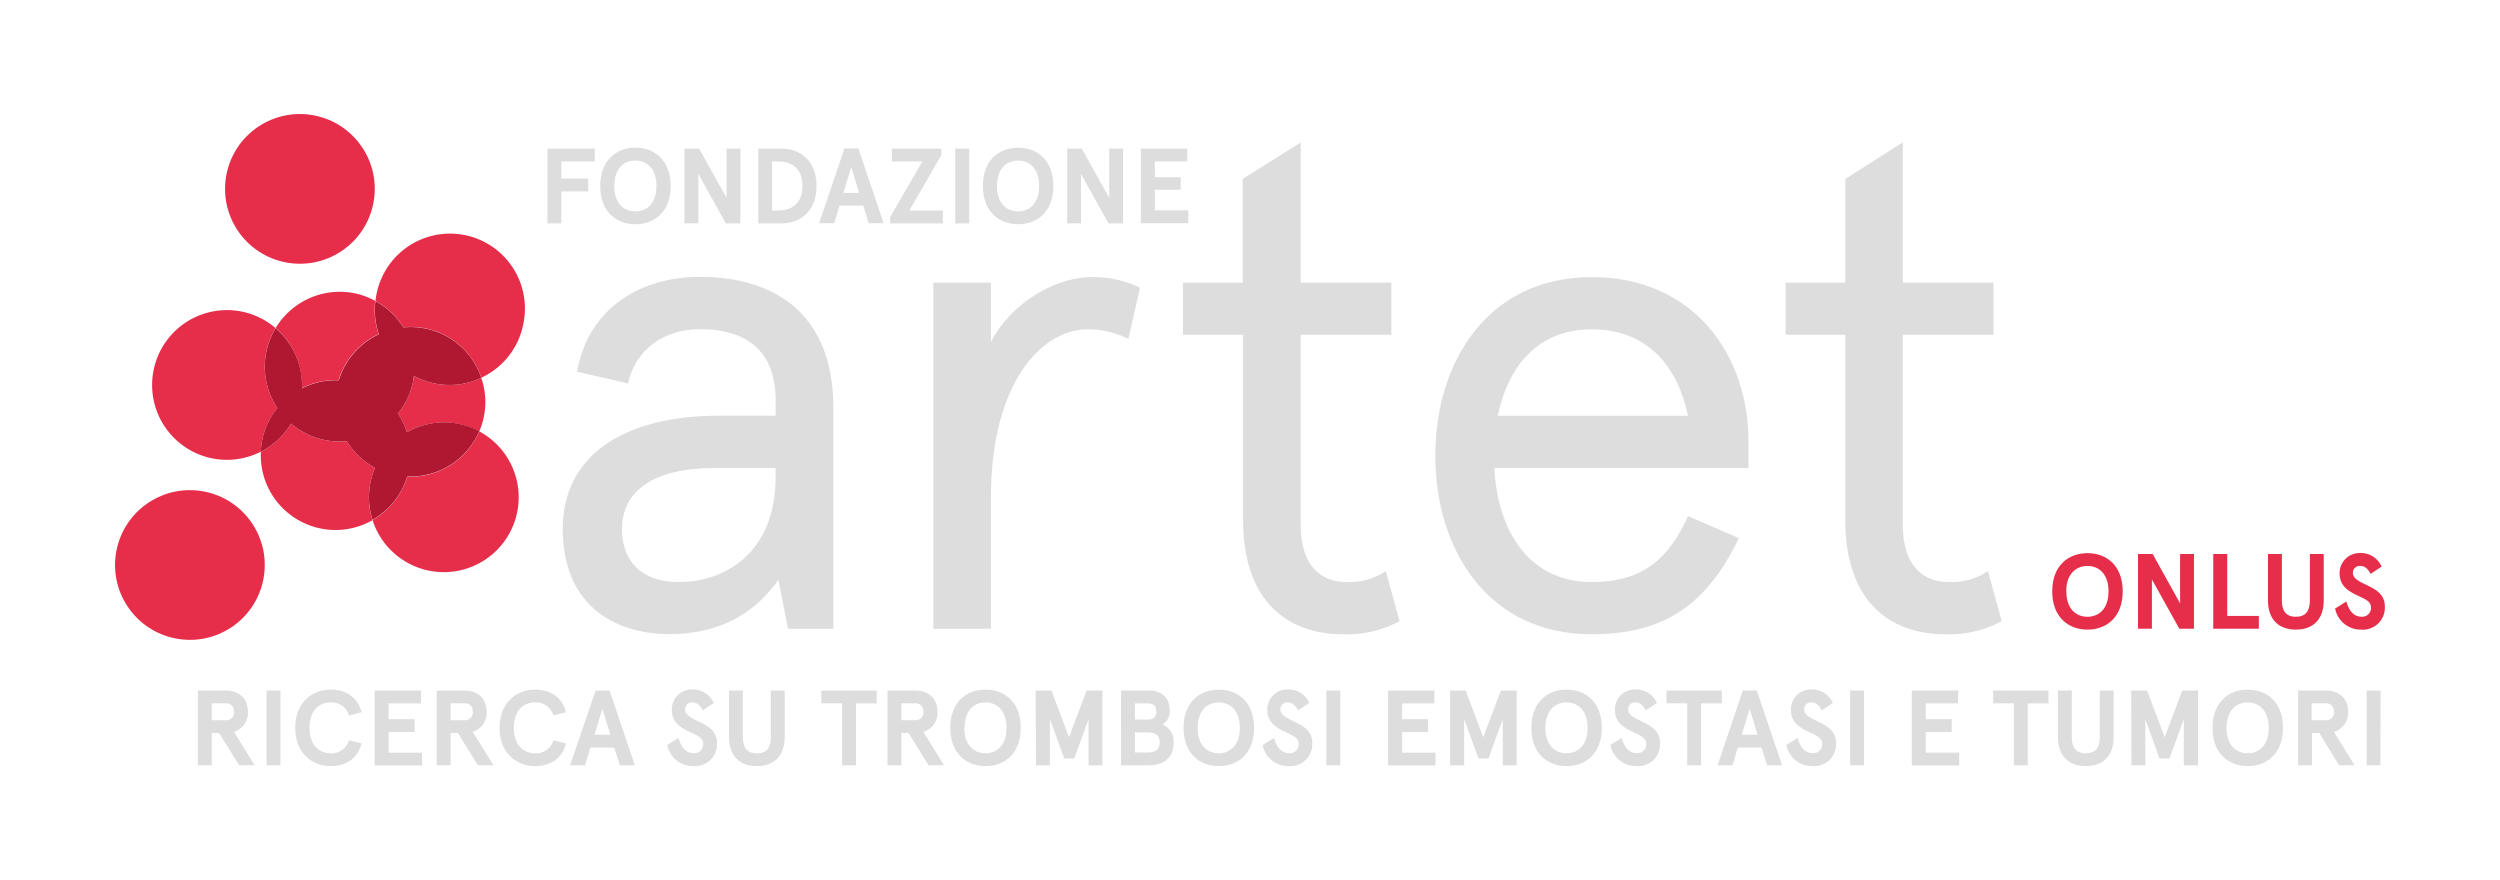 <svg xmlns="http://www.w3.org/2000/svg" viewBox="0 0 474.29 166.97">
    <defs>
        <style>
            .cls-1{isolation:isolate;}.cls-2{fill:#ddd;}.cls-3,.cls-4{fill:#e62e4b;}.cls-4{mix-blend-mode:multiply;}.cls-5{fill:#af1830;}
        </style>
    </defs>
    <title>Logo Artet ok</title>
    <g class="cls-1">
        <g id="Livello_1" data-name="Livello 1">
            <path class="cls-2"
                  d="M158.1,119.28h-8.6L147.67,110c-4.17,6-10.81,10.3-20.58,10.3-11,0-20.33-5.87-20.33-19.94s11.73-21.5,29.71-21.5h10.68V76c0-10.17-6.38-13.55-14.33-13.55-6.78,0-12.25,3.78-13.68,10.29l-9.64-2.21c1.82-11.08,10.94-18,23.32-18,14.46,0,25.28,7.3,25.28,24.76Zm-29.32-8.86c8.47,0,18.37-5.21,18.37-20.06V88.8H135.43C124.22,88.8,118,93,118,100.39,118,106.65,121.88,110.42,128.78,110.42Z"/>
            <path class="cls-2"
                  d="M214.07,64.3a17.17,17.17,0,0,0-7.69-1.82C197.39,62.48,188,73,188,94.4v24.88H177.07V53.62H188v11.2c3.91-7.29,12-12.25,19.28-12.25a20.54,20.54,0,0,1,9,2Z"/>
            <path class="cls-2"
                  d="M224.43,53.62h11.33V33.94l11-6.9V53.62h17.2v9.9h-17.2V99.61c0,7,3.26,10.81,8.73,10.81a12.36,12.36,0,0,0,7.42-2.08l2.61,9.51a21.15,21.15,0,0,1-10.68,2.48c-11.08,0-19-6.78-19-21.63V63.52H224.43Z"/>
            <path class="cls-2"
                  d="M331.71,88.8H283.5c.65,12.11,6.65,21.62,18.5,21.62,9.64,0,14.6-4.42,18.24-12.5l9.65,4.17c-6.13,12.77-14.34,18.24-27.89,18.24-19.93,0-29.7-16.29-29.7-33.88s9.77-33.88,29.7-33.88c19.42,0,29.71,14.86,29.71,31.14Zm-47.56-9.91h36.09c-1.95-9.38-7.68-16.41-18.24-16.41C291.84,62.48,286.11,69.38,284.15,78.89Z"/>
            <path class="cls-2"
                  d="M338.76,53.62h11.33V33.94L361,27V53.62h17.2v9.9H361V99.61c0,7,3.26,10.81,8.73,10.81a12.36,12.36,0,0,0,7.42-2.08l2.61,9.51a21.12,21.12,0,0,1-10.68,2.48c-11.08,0-19-6.78-19-21.63V63.52H338.76Z"/>
            <path class="cls-2" d="M112.83,28.19v2.43h-6.34v3.25h5.11V36.3h-5.11v6.08h-2.63V28.19Z"/>
            <path class="cls-2"
                  d="M127.24,35.28c0,4.93-3.1,7.26-6.69,7.26s-6.68-2.33-6.68-7.26S117,28,120.55,28,127.24,30.36,127.24,35.28Zm-10.7,0c0,3.37,1.88,4.83,4,4.83s4-1.46,4-4.83-1.88-4.82-4-4.82S116.54,31.92,116.54,35.28Z"/>
            <path class="cls-2" d="M140.47,28.19V42.38H137.7L132.49,33v9.37h-2.64V28.19h2.78l5.21,9.36V28.19Z"/>
            <path class="cls-2"
                  d="M143.86,42.38V28.19h4.44c3.34,0,6.61,2.13,6.61,7.09s-3.27,7.1-6.61,7.1Zm3.61-2.44c2.27,0,4.76-.89,4.76-4.66s-2.49-4.66-4.76-4.66h-1v9.32Z"/>
            <path class="cls-2"
                  d="M163.77,39h-4.5l-1,3.35H155.4l4.81-14.19h2.63l4.8,14.19h-2.83ZM160,36.6h3l-1.5-4.92Z"/>
            <path class="cls-2" d="M169.2,28.19h9.4v1.22l-6.08,10.53h6.36v2.44h-10V41.16L175,30.62H169.2Z"/>
            <path class="cls-2" d="M183.87,42.38h-2.64V28.19h2.64Z"/>
            <path class="cls-2"
                  d="M199.84,35.28c0,4.93-3.1,7.26-6.68,7.26s-6.69-2.33-6.69-7.26,3.1-7.25,6.69-7.25S199.84,30.36,199.84,35.28Zm-10.7,0c0,3.37,1.89,4.83,4,4.83s4-1.46,4-4.83-1.89-4.82-4-4.82S189.14,31.92,189.14,35.28Z"/>
            <path class="cls-2" d="M213.07,28.19V42.38H210.3L205.09,33v9.37h-2.63V28.19h2.77l5.21,9.36V28.19Z"/>
            <path class="cls-2" d="M225.24,28.19v2.43H219.1v3H224V36H219.1v3.91h6.34v2.44h-9V28.19Z"/>
            <path class="cls-2"
                  d="M44.38,138.84l3.93,6.34H45.37l-3.81-6.12H40.18v6.12H37.55V131h5.17c2.83,0,4.31,1.69,4.31,4A3.71,3.71,0,0,1,44.38,138.84Zm0-3.81a1.46,1.46,0,0,0-1.66-1.6H40.18v3.2h2.56A1.47,1.47,0,0,0,44.4,135Z"/>
            <path class="cls-2" d="M53.21,145.18H50.57V131h2.64Z"/>
            <path class="cls-2"
                  d="M66.22,135.74a3.45,3.45,0,0,0-3.5-2.48c-2.19,0-4,1.54-4,4.83s1.85,4.82,4,4.82a3.44,3.44,0,0,0,3.5-2.47l2.37.6c-.67,2.72-2.79,4.3-5.87,4.3-3.55,0-6.71-2.51-6.71-7.25s3.16-7.26,6.71-7.26c3.08,0,5.2,1.58,5.87,4.3Z"/>
            <path class="cls-2" d="M79.88,131v2.44H73.74v3h4.92v2.44H73.74v3.91h6.34v2.43h-9V131Z"/>
            <path class="cls-2"
                  d="M89.68,138.84l3.93,6.34H90.67l-3.8-6.12H85.49v6.12H82.85V131H88c2.84,0,4.32,1.69,4.32,4A3.72,3.72,0,0,1,89.68,138.84Zm0-3.81a1.46,1.46,0,0,0-1.66-1.6H85.49v3.2H88A1.47,1.47,0,0,0,89.7,135Z"/>
            <path class="cls-2"
                  d="M105,135.74a3.45,3.45,0,0,0-3.51-2.48c-2.19,0-4,1.54-4,4.83s1.84,4.82,4,4.82a3.44,3.44,0,0,0,3.51-2.47l2.37.6c-.67,2.72-2.8,4.3-5.88,4.3-3.54,0-6.71-2.51-6.71-7.25s3.17-7.26,6.71-7.26c3.08,0,5.21,1.58,5.88,4.3Z"/>
            <path class="cls-2"
                  d="M116.53,141.83H112l-1,3.35h-2.84L113,131h2.64l4.8,14.19h-2.84Zm-3.75-2.43h3l-1.5-4.92Z"/>
            <path class="cls-2"
                  d="M133.32,134.76c-.54-1-1.13-1.5-2-1.5a1.3,1.3,0,0,0-1.36,1.3c0,2.47,6.06,2.15,6.06,6.36a4.17,4.17,0,0,1-4.54,4.42,4.92,4.92,0,0,1-4.88-4l2.13-1.34c.42,1.52,1.27,2.88,2.81,2.88a1.66,1.66,0,0,0,1.85-1.85c0-2.35-5.94-1.88-5.94-6.38a3.79,3.79,0,0,1,3.87-3.85,4.3,4.3,0,0,1,4.09,2.57Z"/>
            <path class="cls-2"
                  d="M148.87,139.79c0,3.79-2.18,5.55-5.28,5.55s-5.29-1.76-5.29-5.55V131h2.63v8.84c0,2.07.87,3.08,2.66,3.08s2.65-1,2.65-3.08V131h2.63Z"/>
            <path class="cls-2" d="M155.82,131h10.5v2.44h-3.93v11.75h-2.64V133.43h-3.93Z"/>
            <path class="cls-2"
                  d="M175.17,138.84l3.93,6.34h-2.94l-3.81-6.12H171v6.12h-2.63V131h5.16c2.84,0,4.32,1.69,4.32,4A3.71,3.71,0,0,1,175.17,138.84Zm0-3.81a1.47,1.47,0,0,0-1.67-1.6H171v3.2h2.55A1.47,1.47,0,0,0,175.19,135Z"/>
            <path class="cls-2"
                  d="M193.65,138.09c0,4.92-3.1,7.25-6.68,7.25s-6.69-2.33-6.69-7.25,3.1-7.26,6.69-7.26S193.65,133.16,193.65,138.09Zm-10.7,0c0,3.36,1.89,4.82,4,4.82s4-1.46,4-4.82-1.89-4.83-4-4.83S183,134.72,183,138.09Z"/>
            <path class="cls-2"
                  d="M196.47,131h3l3.34,8.86,3.34-8.86h3v14.19h-2.63v-8.76l-2.72,7.46h-1.9l-2.72-7.46v8.76h-2.63Z"/>
            <path class="cls-2"
                  d="M217.86,131c2.42,0,4.06,1.26,4.06,3.83a2.85,2.85,0,0,1-1.4,2.62,3.38,3.38,0,0,1,2.13,3.46c0,2.76-1.79,4.28-4.68,4.28h-5.29V131Zm-2.55,2.44v3.07h2.41c1.06,0,1.66-.38,1.66-1.53s-.6-1.54-1.72-1.54Zm0,5.51v3.81h2.41c1.64,0,2.29-.69,2.29-1.91s-.65-1.9-2.29-1.9Z"/>
            <path class="cls-2"
                  d="M237.91,138.09c0,4.92-3.1,7.25-6.69,7.25s-6.68-2.33-6.68-7.25,3.1-7.26,6.68-7.26S237.91,133.16,237.91,138.09Zm-10.7,0c0,3.36,1.89,4.82,4,4.82s4-1.46,4-4.82-1.89-4.83-4-4.83S227.21,134.72,227.21,138.09Z"/>
            <path class="cls-2"
                  d="M246.26,134.76c-.54-1-1.13-1.5-2-1.5a1.3,1.3,0,0,0-1.36,1.3c0,2.47,6.06,2.15,6.06,6.36a4.18,4.18,0,0,1-4.54,4.42,4.92,4.92,0,0,1-4.88-4L241.7,140c.43,1.52,1.28,2.88,2.82,2.88a1.66,1.66,0,0,0,1.84-1.85c0-2.35-5.93-1.88-5.93-6.38a3.79,3.79,0,0,1,3.87-3.85,4.3,4.3,0,0,1,4.09,2.57Z"/>
            <path class="cls-2" d="M254.27,145.18h-2.64V131h2.64Z"/>
            <path class="cls-2" d="M272.12,131v2.44H266v3h4.92v2.44H266v3.91h6.34v2.43h-9V131Z"/>
            <path class="cls-2"
                  d="M275.1,131h2.95l3.35,8.86,3.34-8.86h3v14.19h-2.64v-8.76l-2.71,7.46h-1.91l-2.71-7.46v8.76H275.1Z"/>
            <path class="cls-2"
                  d="M303.89,138.09c0,4.92-3.1,7.25-6.69,7.25s-6.68-2.33-6.68-7.25,3.1-7.26,6.68-7.26S303.89,133.16,303.89,138.09Zm-10.7,0c0,3.36,1.88,4.82,4,4.82s4-1.46,4-4.82-1.88-4.83-4-4.83S293.19,134.72,293.19,138.09Z"/>
            <path class="cls-2"
                  d="M312.24,134.76c-.55-1-1.14-1.5-2-1.5a1.29,1.29,0,0,0-1.35,1.3c0,2.47,6.05,2.15,6.05,6.36a4.17,4.17,0,0,1-4.53,4.42,4.93,4.93,0,0,1-4.89-4l2.13-1.34c.43,1.52,1.28,2.88,2.82,2.88a1.66,1.66,0,0,0,1.84-1.85c0-2.35-5.94-1.88-5.94-6.38a3.79,3.79,0,0,1,3.87-3.85,4.3,4.3,0,0,1,4.1,2.57Z"/>
            <path class="cls-2" d="M316.16,131h10.5v2.44h-3.94v11.75h-2.63V133.43h-3.93Z"/>
            <path class="cls-2"
                  d="M334.19,141.83h-4.5l-1,3.35h-2.84l4.8-14.19h2.64l4.8,14.19h-2.84Zm-3.75-2.43h3l-1.5-4.92Z"/>
            <path class="cls-2"
                  d="M345.63,134.76c-.55-1-1.13-1.5-2-1.5a1.3,1.3,0,0,0-1.36,1.3c0,2.47,6.06,2.15,6.06,6.36a4.18,4.18,0,0,1-4.54,4.42,4.93,4.93,0,0,1-4.89-4l2.13-1.34c.43,1.52,1.28,2.88,2.82,2.88a1.66,1.66,0,0,0,1.84-1.85c0-2.35-5.93-1.88-5.93-6.38a3.79,3.79,0,0,1,3.87-3.85,4.3,4.3,0,0,1,4.09,2.57Z"/>
            <path class="cls-2" d="M353.64,145.18H351V131h2.64Z"/>
            <path class="cls-2" d="M371.49,131v2.44h-6.14v3h4.92v2.44h-4.92v3.91h6.34v2.43h-9V131Z"/>
            <path class="cls-2" d="M378.13,131h10.5v2.44H384.7v11.75h-2.64V133.43h-3.93Z"/>
            <path class="cls-2"
                  d="M401,139.79c0,3.79-2.19,5.55-5.29,5.55s-5.29-1.76-5.29-5.55V131h2.63v8.84c0,2.07.88,3.08,2.66,3.08s2.65-1,2.65-3.08V131H401Z"/>
            <path class="cls-2"
                  d="M404.33,131h3l3.34,8.86L414,131h3v14.19H414.3v-8.76l-2.72,7.46h-1.9L407,136.42v8.76h-2.63Z"/>
            <path class="cls-2"
                  d="M433.12,138.09c0,4.92-3.1,7.25-6.68,7.25s-6.69-2.33-6.69-7.25,3.1-7.26,6.69-7.26S433.12,133.16,433.12,138.09Zm-10.7,0c0,3.36,1.89,4.82,4,4.82s4-1.46,4-4.82-1.89-4.83-4-4.83S422.42,134.72,422.42,138.09Z"/>
            <path class="cls-2"
                  d="M442.77,138.84l3.93,6.34h-2.94L440,139.06h-1.38v6.12h-2.63V131h5.17c2.83,0,4.31,1.69,4.31,4A3.71,3.71,0,0,1,442.77,138.84Zm0-3.81a1.46,1.46,0,0,0-1.66-1.6h-2.56v3.2h2.56A1.47,1.47,0,0,0,442.79,135Z"/>
            <path class="cls-2" d="M451.6,145.18H449V131h2.64Z"/>
            <path class="cls-3"
                  d="M402.71,112.19c0,4.93-3.1,7.26-6.68,7.26s-6.69-2.33-6.69-7.26,3.1-7.25,6.69-7.25S402.71,107.27,402.71,112.19Zm-10.69,0c0,3.37,1.88,4.82,4,4.82s4-1.45,4-4.82-1.88-4.82-4-4.82S392,108.83,392,112.19Z"/>
            <path class="cls-3" d="M416.23,105.1v14.18h-2.78l-5.2-9.36v9.36h-2.64V105.1h2.78l5.21,9.36V105.1Z"/>
            <path class="cls-3" d="M422.54,105.1v11.75h6v2.43h-8.65V105.1Z"/>
            <path class="cls-3"
                  d="M440.85,113.89c0,3.79-2.19,5.56-5.29,5.56s-5.29-1.77-5.29-5.56V105.1h2.64v8.83c0,2.07.87,3.08,2.65,3.08s2.66-1,2.66-3.08V105.1h2.63Z"/>
            <path class="cls-3"
                  d="M449.74,108.87c-.55-1.05-1.13-1.5-2-1.5a1.29,1.29,0,0,0-1.36,1.3c0,2.47,6.06,2.14,6.06,6.36a4.18,4.18,0,0,1-4.54,4.42,4.94,4.94,0,0,1-4.89-4l2.13-1.33c.43,1.52,1.28,2.87,2.82,2.87a1.65,1.65,0,0,0,1.84-1.84c0-2.35-5.94-1.88-5.94-6.38a3.8,3.8,0,0,1,3.88-3.85,4.3,4.3,0,0,1,4.09,2.57Z"/>
            <path class="cls-4"
                  d="M52.6,77.4a14.12,14.12,0,0,1-.32-15.16,14.19,14.19,0,0,0-23.15,8.05,14.19,14.19,0,0,0,20.36,15.4,14.32,14.32,0,0,1,.24-2.13A14.13,14.13,0,0,1,52.6,77.4Z"/>
            <circle class="cls-4" cx="56.9" cy="35.84" r="14.2" transform="translate(-10.32 37.8) rotate(-33.88)"/>
            <path class="cls-4"
                  d="M82.58,72.77a14.15,14.15,0,0,1-4.06-1.47c0,.34-.08.67-.14,1a14.09,14.09,0,0,1-2.88,6.16A14.09,14.09,0,0,1,77.2,82a14.17,14.17,0,0,1,13.73-.16A14.75,14.75,0,0,0,91.81,79a14,14,0,0,0-.5-7.3A14.14,14.14,0,0,1,82.58,72.77Z"/>
            <path class="cls-4"
                  d="M70.27,91.61a13.48,13.48,0,0,1,.88-2.85,14.17,14.17,0,0,1-5.36-5.06,14.15,14.15,0,0,1-10.57-3.34,14.19,14.19,0,0,1-5.73,5.33,14.18,14.18,0,0,0,21.18,13A14,14,0,0,1,70.27,91.61Z"/>
            <path class="cls-4"
                  d="M99.26,61.57a14.21,14.21,0,1,0-27.88-5.48c-.07.33-.1.66-.15,1a14.2,14.2,0,0,1,5.29,5,14.12,14.12,0,0,1,14.79,9.57A14.18,14.18,0,0,0,99.26,61.57Z"/>
            <path class="cls-4"
                  d="M77.26,90.43a14.22,14.22,0,0,1-6.59,8.22A14.2,14.2,0,1,0,90.93,81.84,14.22,14.22,0,0,1,77.26,90.43Z"/>
            <path class="cls-4"
                  d="M57.24,73.65a14.05,14.05,0,0,1,7-1.52,14.15,14.15,0,0,1,7.6-8.74,14,14,0,0,1-.65-6.3,14,14,0,0,0-4-1.47,14.22,14.22,0,0,0-14.9,6.62A14.16,14.16,0,0,1,57.24,73.65Z"/>
            <path class="cls-5"
                  d="M77.2,82a14.09,14.09,0,0,0-1.7-3.54,14.09,14.09,0,0,0,2.88-6.16c.06-.33.1-.66.14-1a14.11,14.11,0,0,0,12.79.39,14.12,14.12,0,0,0-14.79-9.57,14.2,14.2,0,0,0-5.29-5,14,14,0,0,0,.65,6.3,14.15,14.15,0,0,0-7.6,8.74,14.05,14.05,0,0,0-7,1.52,14.16,14.16,0,0,0-5-11.41A14.12,14.12,0,0,0,52.6,77.4a14.13,14.13,0,0,0-2.87,6.16,14.32,14.32,0,0,0-.24,2.13,14.19,14.19,0,0,0,5.73-5.33A14.15,14.15,0,0,0,65.79,83.7a14.17,14.17,0,0,0,5.36,5.06,13.48,13.48,0,0,0-.88,2.85,14,14,0,0,0,.4,7,14.22,14.22,0,0,0,6.59-8.22,14.22,14.22,0,0,0,13.67-8.59A14.17,14.17,0,0,0,77.2,82Z"/>
            <circle class="cls-4" cx="36.02" cy="107.19" r="14.2" transform="translate(-53.63 38.28) rotate(-33.88)"/>
        </g>
    </g>
</svg>